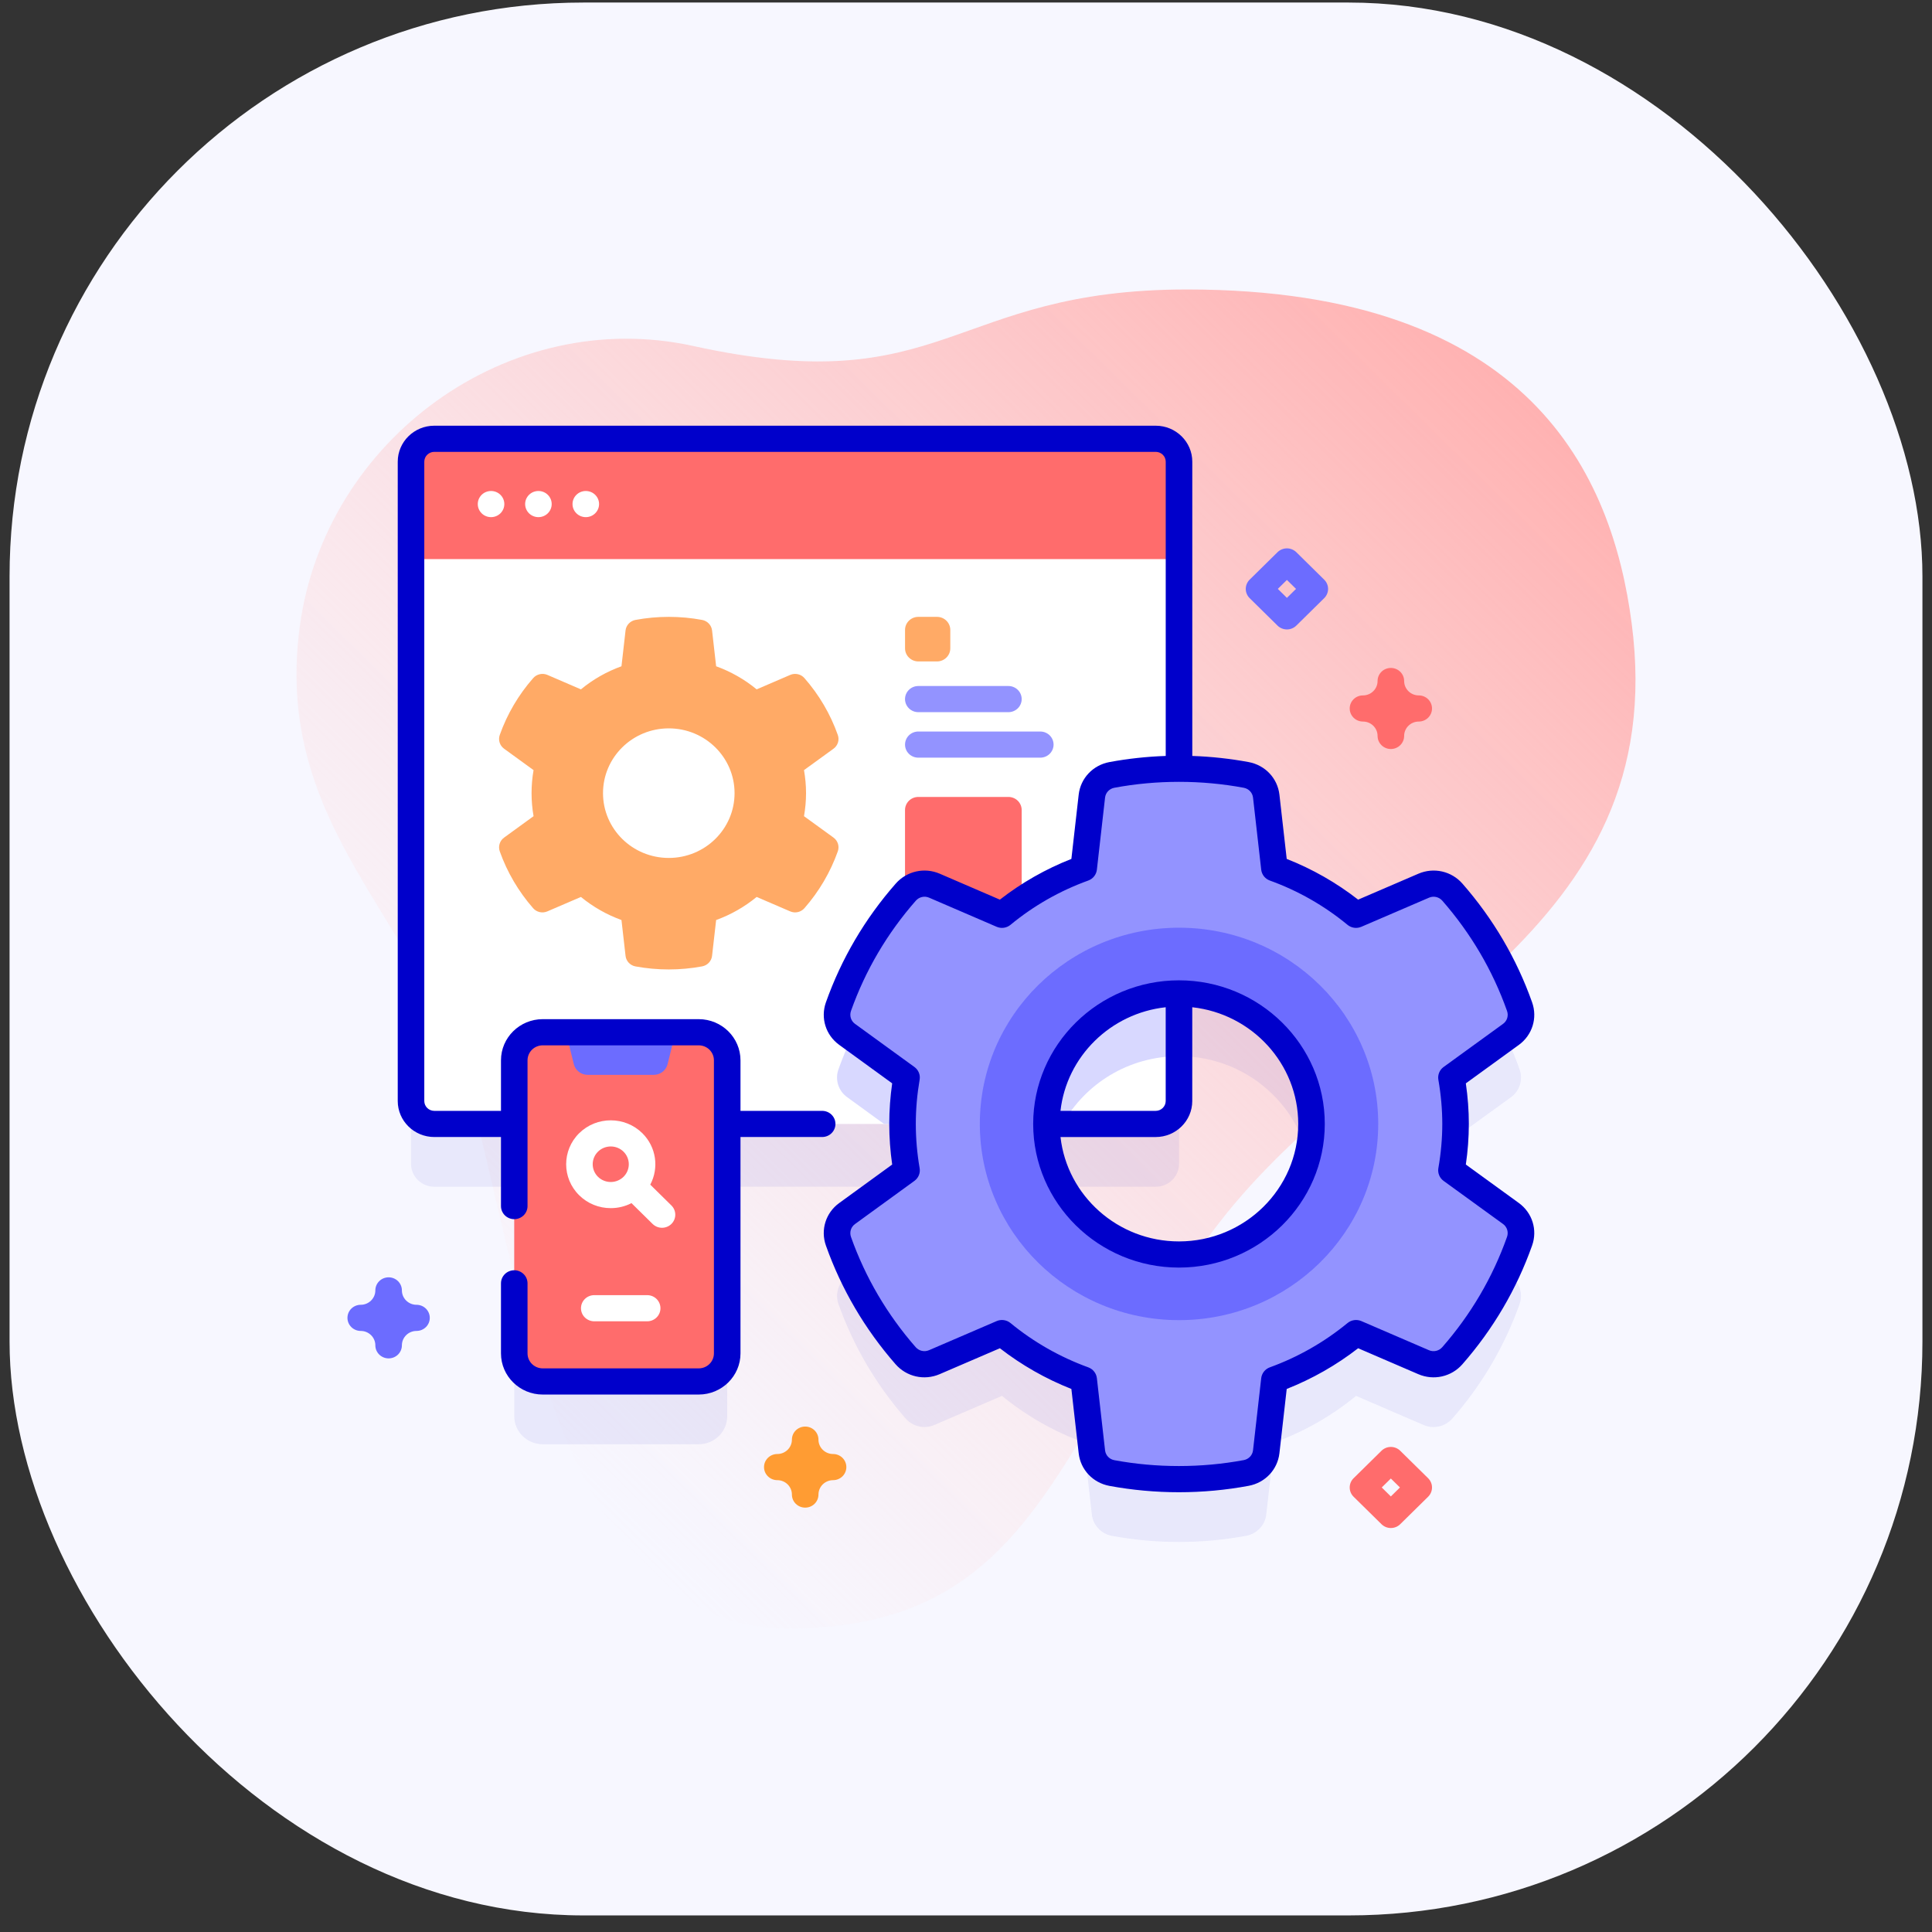 <svg xmlns="http://www.w3.org/2000/svg" width="101" height="101" viewBox="0 0 101 101" fill="none"><rect x="0" y="0" width="101" height="101" fill="#333333" stroke="none"/><rect x="0.5" y="0.133" width="100" height="100" rx="30" fill="#F7F7FF"></rect><path d="M85.298 32.574C84.29 24.894 80.047 15.133 62.06 15.133C49.638 15.133 49.47 20.992 36.239 18.087C26.597 15.97 17.009 22.954 15.677 32.711C14.239 43.236 21.97 48.061 24.48 56.892C27.187 66.417 29.132 85.133 41.178 85.133C54.461 85.133 55.147 75.011 63.75 63.904C72.029 53.218 87.438 48.867 85.298 32.574Z" fill="url(#paint0_linear_271_4030)"></path><path d="M78.988 66.72L75.879 64.466C76.017 63.676 76.094 62.865 76.094 62.037C76.094 61.214 76.017 60.403 75.879 59.613L78.989 57.358C79.447 57.026 79.627 56.437 79.44 55.908C78.655 53.692 77.454 51.668 75.928 49.924C75.557 49.5 74.95 49.36 74.429 49.584L70.891 51.106C69.635 50.072 68.194 49.24 66.624 48.674L66.195 44.902C66.132 44.345 65.706 43.897 65.147 43.793C63.99 43.578 62.815 43.47 61.636 43.47V27.418C61.636 27.101 61.508 26.796 61.28 26.571C61.052 26.347 60.743 26.221 60.42 26.221H22.704C22.382 26.221 22.073 26.347 21.845 26.571C21.616 26.796 21.488 27.101 21.488 27.418V60.842C21.488 61.159 21.616 61.464 21.845 61.688C22.073 61.913 22.382 62.039 22.704 62.039H26.885V74.034C26.885 74.845 27.551 75.501 28.374 75.501H36.527C37.35 75.501 38.017 74.845 38.017 74.034V62.039H47.183C47.183 62.866 47.256 63.677 47.393 64.466L44.283 66.724C43.825 67.057 43.646 67.646 43.834 68.175C44.614 70.367 45.804 72.395 47.344 74.155C47.715 74.579 48.322 74.719 48.843 74.495L52.381 72.972C53.653 74.017 55.098 74.84 56.653 75.405L57.081 79.18C57.145 79.737 57.571 80.186 58.131 80.29C59.287 80.503 60.46 80.609 61.636 80.608C62.836 80.608 64.01 80.497 65.147 80.286C65.706 80.182 66.132 79.733 66.195 79.177L66.624 75.405C68.194 74.835 69.631 74.007 70.891 72.972L74.426 74.495C74.946 74.719 75.553 74.579 75.924 74.156C77.467 72.396 78.659 70.366 79.439 68.171C79.627 67.642 79.447 67.053 78.988 66.72ZM61.636 68.864C57.809 68.864 54.709 65.808 54.708 62.039H60.42C60.743 62.039 61.052 61.913 61.28 61.689C61.508 61.464 61.637 61.159 61.637 60.842V55.215C65.464 55.215 68.564 58.272 68.564 62.037C68.564 65.807 65.464 68.864 61.636 68.864Z" fill="#0000CB" fill-opacity="0.063"></path><path d="M61.636 29.228V57.559C61.636 57.877 61.508 58.182 61.28 58.406C61.052 58.631 60.743 58.757 60.42 58.757H22.704C22.382 58.757 22.073 58.631 21.845 58.406C21.616 58.182 21.488 57.877 21.488 57.559V29.228L22.182 28.545H60.893L61.636 29.228Z" fill="white"></path><path d="M58.127 43.793C57.569 43.897 57.143 44.345 57.079 44.901L56.65 48.672C55.081 49.239 53.64 50.067 52.378 51.106L48.848 49.583C48.328 49.359 47.72 49.498 47.35 49.922C45.806 51.68 44.612 53.71 43.832 55.904C43.643 56.433 43.824 57.021 44.282 57.354L46.213 58.757H55.559C56.736 56.646 59.014 55.215 61.634 55.215V43.47C60.434 43.47 59.263 43.581 58.127 43.793Z" fill="#D8D8FF"></path><path d="M52.717 50.679H48.007C47.822 50.679 47.646 50.607 47.516 50.479C47.386 50.351 47.312 50.177 47.312 49.996V42.346C47.312 42.165 47.386 41.991 47.516 41.862C47.646 41.734 47.822 41.662 48.007 41.662H52.717C52.901 41.662 53.078 41.734 53.208 41.862C53.338 41.991 53.411 42.165 53.411 42.346V49.996C53.411 50.177 53.338 50.351 53.208 50.479C53.078 50.607 52.901 50.679 52.717 50.679ZM61.637 29.229V24.137C61.637 23.819 61.508 23.515 61.28 23.29C61.052 23.066 60.743 22.939 60.42 22.939H22.704C22.382 22.939 22.073 23.066 21.845 23.29C21.616 23.515 21.488 23.819 21.488 24.137V29.229L61.637 29.229Z" fill="#FF6C6C"></path><path d="M25.671 27.035C26.054 27.035 26.365 26.729 26.365 26.351C26.365 25.974 26.054 25.668 25.671 25.668C25.287 25.668 24.977 25.974 24.977 26.351C24.977 26.729 25.287 27.035 25.671 27.035Z" fill="white"></path><path d="M28.147 27.035C28.531 27.035 28.841 26.729 28.841 26.351C28.841 25.974 28.531 25.668 28.147 25.668C27.764 25.668 27.453 25.974 27.453 26.351C27.453 26.729 27.764 27.035 28.147 27.035Z" fill="white"></path><path d="M30.624 27.035C31.007 27.035 31.318 26.729 31.318 26.351C31.318 25.974 31.007 25.668 30.624 25.668C30.241 25.668 29.93 25.974 29.93 26.351C29.93 26.729 30.241 27.035 30.624 27.035Z" fill="white"></path><path d="M78.986 63.438L75.878 61.184C76.014 60.395 76.092 59.583 76.092 58.755C76.092 57.931 76.014 57.12 75.878 56.331L78.986 54.076C79.445 53.743 79.625 53.156 79.438 52.626C78.653 50.41 77.452 48.387 75.927 46.642C75.556 46.218 74.948 46.078 74.427 46.302L70.89 47.825C69.633 46.79 68.192 45.957 66.622 45.391L66.193 41.621C66.131 41.064 65.704 40.616 65.145 40.512C64.008 40.3 62.834 40.189 61.634 40.189C60.434 40.189 59.263 40.3 58.127 40.512C57.569 40.616 57.143 41.064 57.079 41.619L56.65 45.391C55.081 45.957 53.64 46.786 52.378 47.825L48.848 46.302C48.328 46.078 47.722 46.217 47.35 46.641C45.806 48.399 44.612 50.428 43.832 52.622C43.643 53.151 43.824 53.739 44.282 54.073L47.391 56.331C47.254 57.12 47.18 57.927 47.18 58.755C47.18 59.583 47.254 60.395 47.391 61.184L44.282 63.442C43.824 63.775 43.643 64.364 43.832 64.893C44.619 67.108 45.82 69.131 47.341 70.873C47.714 71.297 48.32 71.436 48.841 71.212L52.378 69.69C53.651 70.735 55.096 71.557 56.65 72.123L57.079 75.899C57.143 76.455 57.569 76.904 58.129 77.007C59.266 77.218 60.437 77.326 61.634 77.326C62.834 77.326 64.008 77.215 65.145 77.003C65.704 76.9 66.131 76.451 66.193 75.895L66.622 72.123C68.192 71.552 69.628 70.725 70.89 69.69L74.423 71.212C74.944 71.436 75.552 71.297 75.922 70.874C77.465 69.114 78.657 67.083 79.438 64.889C79.625 64.36 79.445 63.77 78.986 63.438ZM61.634 68.148C56.367 68.148 52.1 63.941 52.1 58.754C52.1 53.572 56.367 49.366 61.634 49.366C66.901 49.366 71.167 53.572 71.167 58.754C71.167 63.941 66.901 68.148 61.634 68.148Z" fill="#9393FF"></path><path d="M61.636 48.498C55.883 48.498 51.223 53.093 51.223 58.754C51.223 64.419 55.883 69.014 61.636 69.014C67.389 69.014 72.05 64.419 72.05 58.754C72.05 53.093 67.389 48.498 61.636 48.498ZM61.636 65.581C57.809 65.581 54.709 62.524 54.709 58.755C54.709 54.99 57.809 51.933 61.636 51.933C65.464 51.933 68.564 54.99 68.564 58.755C68.564 62.524 65.464 65.581 61.636 65.581Z" fill="#6C6CFF"></path><path d="M42.138 41.463C42.138 41.054 42.099 40.651 42.031 40.26L43.575 39.14C43.685 39.06 43.766 38.946 43.807 38.817C43.847 38.687 43.844 38.549 43.798 38.421C43.412 37.332 42.821 36.324 42.055 35.451C41.966 35.348 41.846 35.276 41.712 35.246C41.578 35.216 41.438 35.228 41.312 35.282L39.556 36.038C38.926 35.518 38.209 35.11 37.438 34.831L37.225 32.959C37.209 32.824 37.151 32.698 37.057 32.599C36.963 32.5 36.84 32.433 36.705 32.408C36.13 32.301 35.547 32.248 34.962 32.248C34.378 32.248 33.795 32.301 33.221 32.408C33.087 32.433 32.963 32.5 32.87 32.599C32.776 32.698 32.717 32.824 32.702 32.958L32.489 34.831C31.717 35.109 30.999 35.518 30.369 36.038L28.616 35.282C28.491 35.228 28.35 35.215 28.217 35.246C28.083 35.276 27.962 35.347 27.873 35.45C27.106 36.323 26.514 37.33 26.127 38.419C26.081 38.547 26.078 38.685 26.118 38.815C26.158 38.944 26.239 39.058 26.35 39.139L27.893 40.26C27.754 41.057 27.754 41.871 27.893 42.668L26.35 43.789C26.239 43.87 26.158 43.983 26.118 44.113C26.078 44.242 26.081 44.381 26.127 44.509C26.514 45.597 27.105 46.604 27.869 47.477C27.958 47.58 28.079 47.651 28.213 47.682C28.347 47.712 28.487 47.699 28.613 47.645L30.369 46.89C31 47.408 31.718 47.817 32.489 48.097L32.702 49.971C32.717 50.106 32.776 50.232 32.87 50.331C32.964 50.43 33.087 50.497 33.222 50.522C33.796 50.627 34.379 50.68 34.962 50.68C35.558 50.68 36.14 50.625 36.705 50.52C36.84 50.495 36.963 50.428 37.057 50.329C37.151 50.23 37.21 50.104 37.225 49.969L37.438 48.097C38.209 47.817 38.925 47.408 39.556 46.89L41.31 47.645C41.436 47.699 41.576 47.712 41.71 47.682C41.844 47.651 41.964 47.58 42.054 47.477C42.819 46.604 43.411 45.596 43.798 44.507C43.844 44.379 43.847 44.24 43.807 44.111C43.766 43.981 43.685 43.868 43.574 43.787L42.031 42.668C42.099 42.276 42.138 41.874 42.138 41.463ZM34.962 44.851C33.062 44.851 31.524 43.334 31.524 41.463C31.524 39.594 33.062 38.077 34.962 38.077C36.862 38.077 38.401 39.594 38.401 41.463C38.401 43.334 36.862 44.851 34.962 44.851ZM48.985 34.578H48.007C47.823 34.578 47.647 34.505 47.517 34.377C47.386 34.249 47.313 34.075 47.313 33.894V32.931C47.313 32.75 47.386 32.576 47.517 32.448C47.647 32.32 47.823 32.248 48.007 32.248H48.985C49.169 32.248 49.345 32.32 49.475 32.448C49.606 32.576 49.679 32.75 49.679 32.931V33.894C49.679 34.075 49.606 34.249 49.475 34.377C49.345 34.505 49.169 34.578 48.985 34.578Z" fill="#FFAA66"></path><path d="M47.312 36.547C47.312 36.728 47.386 36.902 47.516 37.03C47.646 37.158 47.822 37.23 48.007 37.23H52.717C52.901 37.23 53.078 37.158 53.208 37.03C53.338 36.902 53.411 36.728 53.411 36.547C53.411 36.366 53.338 36.192 53.208 36.064C53.078 35.935 52.901 35.863 52.717 35.863H48.007C47.822 35.863 47.646 35.935 47.516 36.064C47.386 36.192 47.312 36.366 47.312 36.547ZM54.383 38.242H48.007C47.823 38.242 47.646 38.314 47.516 38.442C47.386 38.571 47.313 38.744 47.313 38.926C47.313 39.107 47.386 39.281 47.516 39.409C47.646 39.537 47.823 39.609 48.007 39.609H54.383C54.568 39.609 54.744 39.537 54.874 39.409C55.004 39.281 55.078 39.107 55.078 38.926C55.078 38.744 55.004 38.571 54.874 38.442C54.744 38.314 54.568 38.242 54.383 38.242Z" fill="#9393FF"></path><path d="M36.526 72.219H28.372C27.55 72.219 26.883 71.563 26.883 70.753V55.43C26.883 54.62 27.55 53.964 28.372 53.964H29.586L30.72 54.647H34.178L35.312 53.964H36.526C37.348 53.964 38.015 54.62 38.015 55.43V70.753C38.015 71.563 37.348 72.219 36.526 72.219Z" fill="#FF6C6C"></path><path d="M34.901 55.63L35.312 53.964H29.586L29.997 55.63C30.036 55.789 30.129 55.931 30.26 56.033C30.392 56.135 30.554 56.19 30.721 56.19H34.178C34.345 56.19 34.507 56.135 34.638 56.033C34.769 55.931 34.862 55.789 34.901 55.63Z" fill="#6C6CFF"></path><path d="M79.399 62.888L76.63 60.879C76.734 60.176 76.786 59.466 76.787 58.755C76.787 58.062 76.734 57.35 76.63 56.635L79.4 54.626C80.105 54.114 80.385 53.22 80.095 52.401C79.288 50.123 78.063 48.035 76.453 46.195C75.879 45.539 74.954 45.33 74.151 45.675L71 47.031C69.858 46.143 68.605 45.428 67.266 44.902L66.885 41.544C66.787 40.685 66.14 40 65.276 39.839C64.303 39.659 63.318 39.552 62.33 39.519V24.136C62.33 23.099 61.472 22.255 60.419 22.255H22.703C21.65 22.255 20.793 23.099 20.793 24.136V57.559C20.793 58.596 21.65 59.44 22.703 59.44H26.19V63.051C26.19 63.233 26.263 63.406 26.393 63.535C26.523 63.663 26.7 63.735 26.884 63.735C27.068 63.735 27.244 63.663 27.375 63.535C27.505 63.406 27.578 63.233 27.578 63.051V55.43C27.578 55.222 27.662 55.023 27.811 54.876C27.96 54.729 28.163 54.647 28.373 54.647H36.527C36.738 54.647 36.94 54.729 37.089 54.876C37.238 55.023 37.322 55.222 37.322 55.43V70.752C37.322 70.96 37.238 71.159 37.089 71.306C36.94 71.453 36.738 71.535 36.527 71.535H28.373C28.163 71.535 27.96 71.453 27.811 71.306C27.662 71.159 27.578 70.96 27.578 70.752V67.09C27.578 66.908 27.505 66.734 27.375 66.606C27.244 66.478 27.068 66.406 26.884 66.406C26.7 66.406 26.523 66.478 26.393 66.606C26.263 66.734 26.19 66.908 26.19 67.09V70.752C26.19 71.938 27.169 72.903 28.373 72.903H36.527C37.731 72.903 38.711 71.938 38.711 70.752V59.44H42.981C43.165 59.44 43.342 59.368 43.472 59.24C43.602 59.111 43.675 58.938 43.675 58.756C43.675 58.575 43.602 58.401 43.472 58.273C43.342 58.145 43.165 58.073 42.981 58.073H38.711V55.43C38.711 54.244 37.731 53.279 36.527 53.279H28.373C27.169 53.279 26.19 54.244 26.19 55.43V58.073H22.703C22.565 58.073 22.432 58.018 22.334 57.922C22.236 57.826 22.181 57.695 22.181 57.559V24.136C22.181 24 22.236 23.869 22.334 23.773C22.432 23.677 22.565 23.622 22.703 23.622H60.419C60.558 23.622 60.69 23.677 60.788 23.773C60.886 23.869 60.941 24 60.941 24.136V39.519C59.954 39.552 58.97 39.659 57.999 39.839C57.135 40 56.488 40.685 56.391 41.543L56.009 44.902C54.665 45.43 53.406 46.147 52.271 47.031L49.128 45.675C48.326 45.33 47.401 45.538 46.826 46.193C45.216 48.027 43.989 50.114 43.178 52.396C42.887 53.215 43.165 54.11 43.871 54.622L46.641 56.635C46.54 57.337 46.489 58.045 46.488 58.755C46.488 59.462 46.54 60.175 46.641 60.879L43.871 62.892C43.165 63.404 42.887 64.299 43.178 65.118C43.987 67.396 45.212 69.482 46.817 71.318C47.392 71.975 48.317 72.184 49.12 71.839L52.271 70.483C53.408 71.364 54.666 72.081 56.009 72.611L56.391 75.974C56.488 76.834 57.136 77.519 58.002 77.679C59.2 77.9 60.416 78.01 61.636 78.01C62.858 78.01 64.083 77.897 65.276 77.675C66.14 77.514 66.787 76.829 66.885 75.971L67.266 72.611C68.607 72.081 69.865 71.364 71 70.483L74.147 71.839C74.949 72.184 75.875 71.976 76.45 71.32C78.058 69.484 79.284 67.396 80.094 65.114C80.385 64.294 80.105 63.4 79.399 62.888ZM78.783 64.663C78.031 66.782 76.892 68.721 75.398 70.427C75.224 70.626 74.944 70.69 74.703 70.586L71.169 69.063C71.051 69.013 70.921 68.995 70.793 69.013C70.665 69.031 70.545 69.083 70.446 69.165C69.227 70.165 67.86 70.945 66.383 71.481C66.262 71.525 66.156 71.601 66.077 71.701C65.998 71.801 65.948 71.92 65.933 72.046L65.505 75.818C65.475 76.076 65.28 76.283 65.018 76.331C62.798 76.745 60.455 76.742 58.258 76.335C57.996 76.287 57.8 76.08 57.77 75.822L57.342 72.046C57.327 71.92 57.278 71.801 57.198 71.701C57.119 71.601 57.013 71.525 56.892 71.481C55.412 70.944 54.036 70.16 52.825 69.165C52.726 69.083 52.606 69.031 52.478 69.013C52.35 68.995 52.22 69.012 52.102 69.063L48.564 70.586C48.323 70.689 48.044 70.625 47.869 70.426C46.377 68.72 45.24 66.782 44.488 64.666C44.4 64.417 44.483 64.146 44.695 63.992L47.804 61.733C47.908 61.658 47.988 61.556 48.036 61.439C48.084 61.321 48.098 61.193 48.076 61.068C47.944 60.304 47.877 59.53 47.876 58.755C47.876 57.987 47.944 57.21 48.076 56.446C48.098 56.321 48.084 56.192 48.036 56.075C47.988 55.957 47.908 55.855 47.804 55.78L44.694 53.522C44.483 53.368 44.4 53.096 44.488 52.847C45.241 50.728 46.381 48.79 47.876 47.087C48.051 46.888 48.33 46.824 48.571 46.928L52.102 48.45C52.22 48.501 52.35 48.519 52.478 48.501C52.606 48.483 52.727 48.43 52.826 48.348C54.034 47.35 55.409 46.567 56.89 46.033C57.011 45.989 57.118 45.913 57.198 45.813C57.277 45.713 57.327 45.593 57.342 45.467L57.77 41.695C57.8 41.437 57.995 41.231 58.257 41.182C60.472 40.769 62.804 40.77 65.017 41.182C65.28 41.231 65.475 41.437 65.505 41.695L65.933 45.467C65.948 45.593 65.998 45.713 66.077 45.813C66.157 45.913 66.263 45.989 66.385 46.033C67.859 46.565 69.225 47.343 70.445 48.348C70.544 48.43 70.665 48.483 70.792 48.501C70.92 48.519 71.05 48.501 71.168 48.45L74.707 46.928C74.948 46.824 75.227 46.888 75.401 47.087C76.897 48.797 78.035 50.736 78.784 52.85C78.872 53.1 78.789 53.371 78.576 53.525L75.467 55.78C75.363 55.855 75.283 55.957 75.235 56.075C75.187 56.192 75.173 56.321 75.194 56.445C75.33 57.226 75.399 58.003 75.399 58.755C75.399 59.509 75.33 60.287 75.194 61.068C75.173 61.193 75.187 61.321 75.235 61.439C75.283 61.556 75.363 61.658 75.467 61.734L78.576 63.988C78.788 64.142 78.871 64.413 78.783 64.663Z" fill="#0000CB"></path><path d="M61.634 51.249C61.634 51.249 61.634 51.249 61.634 51.249H61.634C57.431 51.249 54.012 54.617 54.012 58.755C54.012 62.897 57.431 66.266 61.634 66.266C65.837 66.266 69.256 62.897 69.256 58.755C69.256 54.617 65.837 51.249 61.634 51.249ZM60.94 52.656V57.559C60.939 57.696 60.884 57.826 60.786 57.922C60.688 58.019 60.556 58.073 60.417 58.073H55.439C55.76 55.233 58.055 52.972 60.94 52.656ZM61.634 64.898C58.431 64.898 55.787 62.506 55.44 59.441H60.418C61.471 59.441 62.328 58.596 62.328 57.559V52.656C65.44 52.997 67.868 55.602 67.868 58.755C67.868 62.143 65.071 64.898 61.634 64.898Z" fill="#0000CB"></path><path d="M35.099 63.018L33.994 61.93C34.455 61.064 34.316 59.966 33.578 59.239C32.668 58.344 31.189 58.344 30.28 59.239C29.37 60.135 29.37 61.592 30.28 62.487C30.496 62.7 30.753 62.87 31.036 62.985C31.319 63.1 31.622 63.159 31.929 63.158C32.306 63.159 32.678 63.069 33.012 62.897L34.117 63.985C34.253 64.118 34.43 64.185 34.608 64.185C34.786 64.185 34.963 64.118 35.099 63.985C35.229 63.857 35.302 63.683 35.302 63.502C35.302 63.32 35.229 63.146 35.099 63.018ZM31.261 61.52C31.084 61.346 30.985 61.109 30.985 60.863C30.985 60.617 31.084 60.38 31.261 60.206C31.445 60.025 31.687 59.934 31.929 59.934C32.17 59.934 32.412 60.025 32.596 60.206C32.773 60.38 32.872 60.617 32.872 60.863C32.872 61.109 32.773 61.346 32.596 61.52C32.419 61.694 32.179 61.792 31.929 61.792C31.678 61.792 31.438 61.694 31.261 61.52ZM30.372 68.391C30.372 68.572 30.445 68.746 30.575 68.874C30.706 69.002 30.882 69.074 31.066 69.074H33.833C34.017 69.074 34.194 69.002 34.324 68.874C34.454 68.746 34.527 68.572 34.527 68.391C34.527 68.21 34.454 68.036 34.324 67.907C34.194 67.779 34.017 67.707 33.833 67.707H31.066C30.882 67.707 30.706 67.779 30.575 67.907C30.445 68.036 30.372 68.21 30.372 68.391Z" fill="white"></path><path d="M72.71 39.157C72.526 39.157 72.35 39.084 72.22 38.956C72.089 38.828 72.016 38.654 72.016 38.473C72.016 38.058 71.674 37.721 71.253 37.721C70.869 37.721 70.559 37.415 70.559 37.037C70.559 36.66 70.869 36.354 71.253 36.354C71.674 36.354 72.016 36.016 72.016 35.602C72.016 35.224 72.327 34.918 72.71 34.918C73.094 34.918 73.405 35.224 73.405 35.602C73.405 36.016 73.747 36.354 74.168 36.354C74.552 36.354 74.862 36.66 74.862 37.037C74.862 37.415 74.552 37.721 74.168 37.721C73.966 37.721 73.772 37.801 73.629 37.941C73.485 38.083 73.405 38.274 73.405 38.473C73.405 38.654 73.332 38.828 73.201 38.956C73.071 39.084 72.895 39.157 72.71 39.157Z" fill="#FF6C6C"></path><path d="M20.316 71.013C20.132 71.013 19.955 70.941 19.825 70.813C19.695 70.685 19.622 70.511 19.622 70.33C19.622 69.915 19.279 69.578 18.858 69.578C18.674 69.578 18.498 69.506 18.367 69.378C18.237 69.249 18.164 69.076 18.164 68.894C18.164 68.713 18.237 68.539 18.367 68.411C18.498 68.283 18.674 68.211 18.858 68.211C19.279 68.211 19.622 67.873 19.622 67.459C19.622 67.277 19.695 67.104 19.825 66.975C19.955 66.847 20.132 66.775 20.316 66.775C20.5 66.775 20.677 66.847 20.807 66.975C20.937 67.104 21.01 67.277 21.01 67.459C21.01 67.873 21.353 68.211 21.774 68.211C21.958 68.211 22.134 68.283 22.265 68.411C22.395 68.539 22.468 68.713 22.468 68.894C22.468 69.076 22.395 69.249 22.265 69.378C22.134 69.506 21.958 69.578 21.774 69.578C21.571 69.578 21.377 69.657 21.234 69.798C21.091 69.939 21.01 70.13 21.01 70.33C21.01 70.511 20.937 70.685 20.807 70.813C20.677 70.941 20.5 71.013 20.316 71.013Z" fill="#6C6CFF"></path><path d="M42.093 78.815C41.909 78.815 41.733 78.743 41.602 78.615C41.472 78.487 41.399 78.313 41.399 78.131C41.399 77.717 41.057 77.379 40.636 77.379C40.452 77.379 40.275 77.307 40.145 77.179C40.014 77.051 39.941 76.877 39.941 76.696C39.941 76.514 40.014 76.341 40.145 76.212C40.275 76.084 40.452 76.012 40.636 76.012C41.057 76.012 41.399 75.675 41.399 75.26C41.399 75.079 41.472 74.905 41.602 74.777C41.733 74.649 41.909 74.577 42.093 74.577C42.277 74.577 42.454 74.649 42.584 74.777C42.714 74.905 42.787 75.079 42.787 75.26C42.787 75.675 43.13 76.012 43.551 76.012C43.735 76.012 43.912 76.084 44.042 76.212C44.172 76.341 44.245 76.514 44.245 76.696C44.245 76.877 44.172 77.051 44.042 77.179C43.912 77.307 43.735 77.379 43.551 77.379C43.349 77.38 43.154 77.459 43.011 77.6C42.868 77.741 42.788 77.932 42.787 78.131C42.787 78.313 42.714 78.487 42.584 78.615C42.454 78.743 42.277 78.815 42.093 78.815Z" fill="#FF9C33"></path><path d="M67.277 32.905C67.186 32.906 67.095 32.888 67.011 32.853C66.927 32.819 66.85 32.769 66.786 32.705L65.328 31.27C65.264 31.206 65.213 31.131 65.178 31.048C65.143 30.965 65.125 30.876 65.125 30.786C65.125 30.697 65.143 30.608 65.178 30.525C65.213 30.442 65.264 30.366 65.328 30.303L66.786 28.867C66.85 28.804 66.927 28.754 67.011 28.719C67.095 28.685 67.186 28.667 67.277 28.667C67.368 28.667 67.458 28.685 67.542 28.719C67.627 28.754 67.703 28.804 67.768 28.867L69.225 30.303C69.29 30.366 69.341 30.442 69.376 30.525C69.411 30.608 69.429 30.697 69.429 30.786C69.429 30.876 69.411 30.965 69.376 31.048C69.341 31.131 69.29 31.206 69.225 31.27L67.768 32.705C67.703 32.769 67.627 32.819 67.543 32.853C67.458 32.888 67.368 32.906 67.277 32.905ZM66.801 30.786L67.277 31.255L67.753 30.786L67.277 30.317L66.801 30.786Z" fill="#6C6CFF"></path><path d="M72.71 79.881C72.619 79.881 72.529 79.863 72.445 79.829C72.361 79.794 72.284 79.744 72.22 79.68L70.762 78.245C70.698 78.181 70.646 78.106 70.611 78.023C70.577 77.94 70.559 77.851 70.559 77.761C70.559 77.672 70.577 77.583 70.611 77.5C70.646 77.417 70.698 77.342 70.762 77.278L72.22 75.843C72.284 75.779 72.361 75.729 72.445 75.694C72.529 75.66 72.619 75.642 72.71 75.642C72.802 75.642 72.892 75.66 72.976 75.694C73.06 75.729 73.137 75.779 73.201 75.843L74.659 77.278C74.723 77.342 74.775 77.417 74.809 77.5C74.844 77.583 74.862 77.672 74.862 77.761C74.862 77.851 74.844 77.94 74.809 78.023C74.775 78.106 74.723 78.181 74.659 78.245L73.201 79.68C73.137 79.744 73.06 79.794 72.976 79.829C72.892 79.863 72.802 79.881 72.71 79.881ZM72.234 77.761L72.71 78.23L73.186 77.761L72.71 77.293L72.234 77.761Z" fill="#FF6C6C"></path><defs><linearGradient id="paint0_linear_271_4030" x1="19.845" y1="68.251" x2="73.12" y2="14.153" gradientUnits="userSpaceOnUse"><stop stop-color="#FFD8D8" stop-opacity="0"></stop><stop offset="0.998" stop-color="#FFB2B2"></stop></linearGradient></defs></svg>